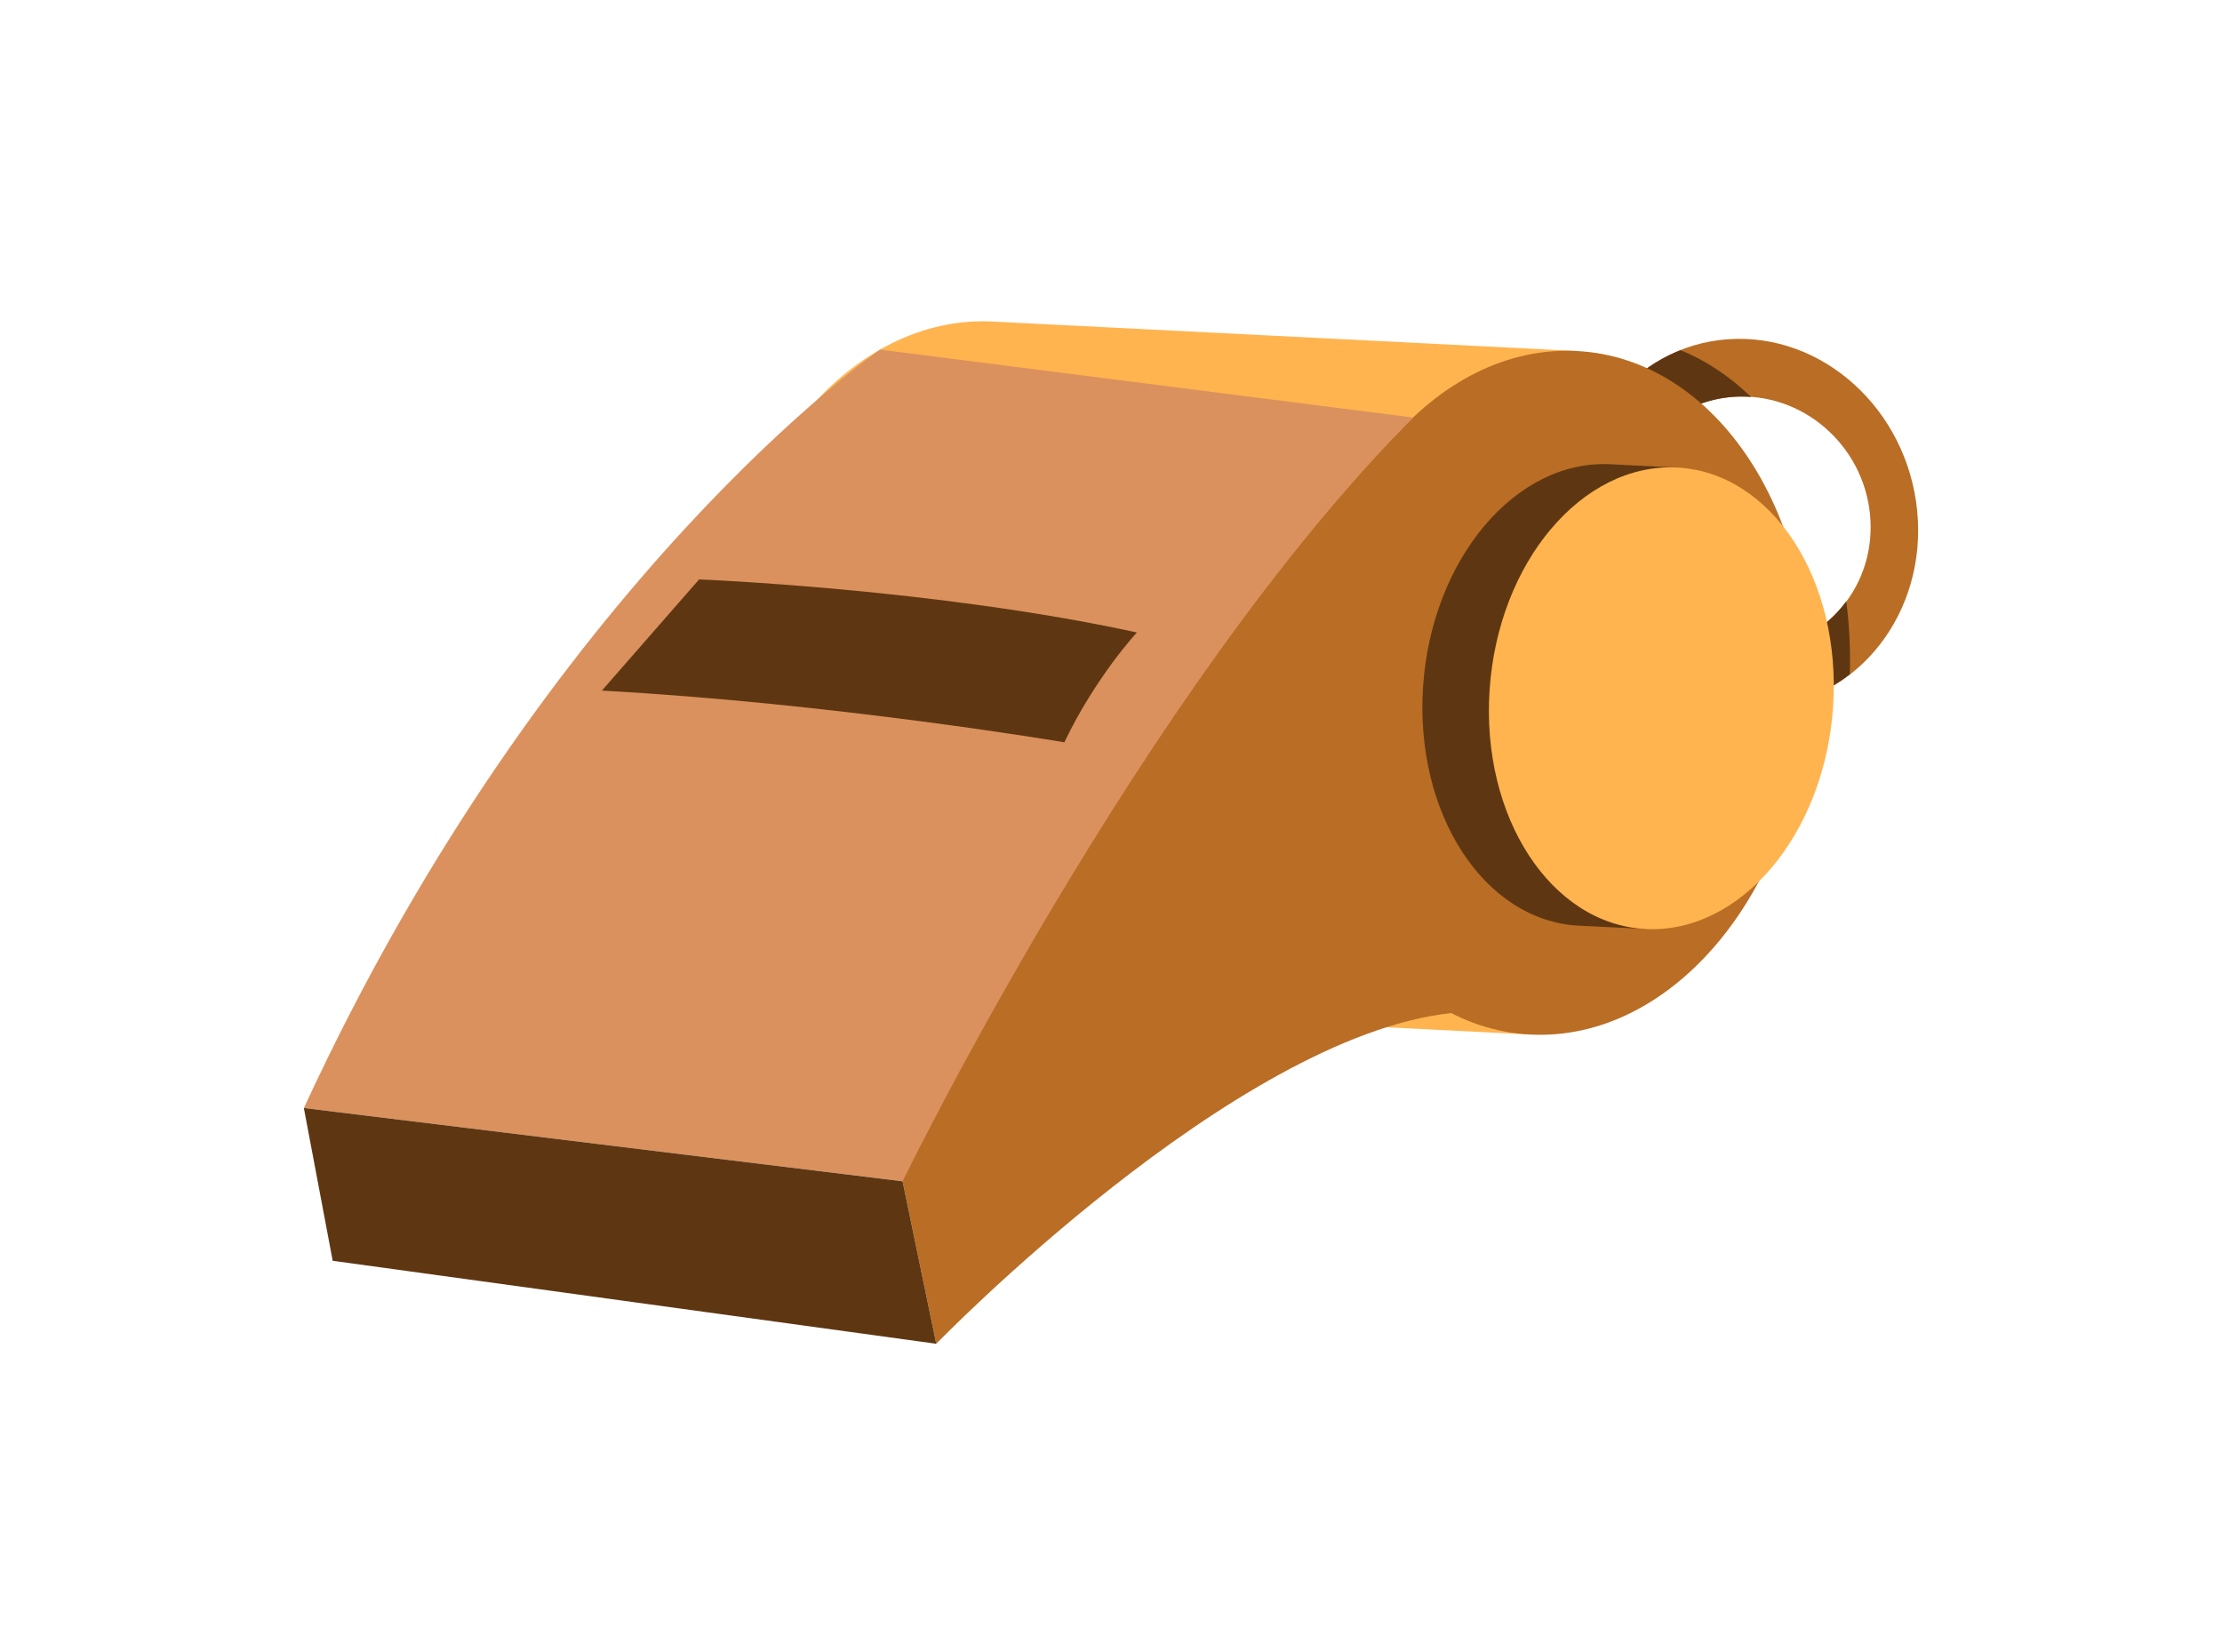 <svg width="117" height="87" viewBox="0 0 117 87" fill="none" xmlns="http://www.w3.org/2000/svg">
<g filter="url(#filter0_d_2995_62)">
<path d="M82.966 9.868C77.981 10.233 74.364 14.874 74.892 20.23C75.42 25.585 79.89 29.63 84.875 29.264C89.86 28.898 93.477 24.258 92.949 18.902C92.421 13.547 87.951 9.502 82.966 9.868ZM84.575 26.238C80.959 26.502 77.733 23.734 77.368 20.05C77.003 16.365 79.642 13.164 83.259 12.9C86.876 12.635 90.101 15.403 90.466 19.088C90.831 22.772 88.192 25.973 84.575 26.238Z" fill="#BA6D24"/>
<path d="M84.574 26.238C80.957 26.502 77.732 23.734 77.367 20.05C77.002 16.365 79.641 13.164 83.258 12.9C83.577 12.877 83.89 12.883 84.203 12.905C83.095 11.836 81.844 10.993 80.488 10.441C76.839 11.887 74.454 15.808 74.884 20.23C75.412 25.585 79.882 29.63 84.867 29.264C86.581 29.14 88.126 28.499 89.403 27.509C89.442 26.193 89.377 24.904 89.214 23.667C88.152 25.113 86.503 26.097 84.568 26.238H84.574Z" fill="#5E3712"/>
<path d="M44.258 8.934C36.862 8.562 30.319 16.314 29.642 26.254C28.97 36.194 34.418 44.554 41.814 44.931L72.579 46.483L75.016 10.486L44.258 8.934Z" fill="#FFB44F"/>
<path d="M41.3 62.768C41.3 62.768 56.985 46.584 68.415 45.352L68.186 12.539C68.186 12.539 43.606 32.762 39.527 54.212L41.3 62.774V62.768Z" fill="#BA6D24"/>
<path d="M87.198 29.162C87.872 19.221 82.421 10.86 75.024 10.486C67.626 10.112 61.083 17.868 60.409 27.808C59.735 37.748 65.185 46.11 72.583 46.483C79.98 46.857 86.524 39.102 87.198 29.162Z" fill="#BA6D24"/>
<path d="M85.017 29.056C85.356 24.01 83.362 19.571 80.234 17.569L80.299 16.624L76.8 16.449C71.809 16.196 67.391 21.433 66.934 28.145C66.478 34.856 70.16 40.504 75.152 40.751L78.651 40.925L78.716 39.98C82.098 38.304 84.679 34.096 85.017 29.056Z" fill="#5E3712"/>
<path d="M38.341 10.413C38.341 10.413 20.909 22.395 8 50.353L39.527 54.212C39.527 54.212 52.071 28.409 66.413 13.991L38.341 10.413Z" fill="#DA915D"/>
<path d="M8 50.353L9.518 58.398L41.299 62.769L39.527 54.212L8 50.353Z" fill="#5E3712"/>
<path d="M88.521 29.231C88.976 22.519 85.297 16.874 80.303 16.622C75.309 16.369 70.891 21.605 70.436 28.317C69.981 35.029 73.661 40.674 78.655 40.927C83.648 41.179 88.066 35.943 88.521 29.231Z" fill="#FFB44F"/>
<path d="M28.807 22.514C28.807 22.514 41.325 23.009 51.862 25.309C51.862 25.309 49.692 27.644 48.044 31.092C48.044 31.092 35.89 29.034 23.692 28.37L28.807 22.519V22.514Z" fill="#5E3712"/>
<path d="M81.055 20.19C77.699 20.021 74.715 23.362 74.154 27.767L82.548 20.522C82.072 20.336 81.57 20.218 81.049 20.19H81.055Z" fill="#FFB44F"/>
<path d="M84.164 21.511L74.109 30.191C74.174 30.905 74.291 31.586 74.48 32.233C78.103 29.105 81.72 25.977 85.337 22.844C84.991 22.338 84.6 21.893 84.164 21.516V21.511Z" fill="#FFB44F"/>
<path d="M86.19 24.481C82.528 27.654 78.866 30.821 75.197 33.988C75.392 34.36 75.608 34.714 75.849 35.035C79.433 31.941 83.01 28.852 86.594 25.758C86.49 25.314 86.353 24.887 86.19 24.481Z" fill="#FFB44F"/>
<path d="M86.874 27.896C83.623 30.704 80.371 33.511 77.119 36.318C77.791 36.818 78.546 37.15 79.355 37.291L86.542 31.086C86.699 30.45 86.809 29.792 86.855 29.1C86.881 28.695 86.881 28.296 86.868 27.902L86.874 27.896Z" fill="#FFB44F"/>
</g>
<defs>
<filter id="filter0_d_2995_62" x="0" y="0.921" width="117" height="85.853" filterUnits="userSpaceOnUse" color-interpolation-filters="sRGB">
<feFlood flood-opacity="0" result="BackgroundImageFix"/>
<feColorMatrix in="SourceAlpha" type="matrix" values="0 0 0 0 0 0 0 0 0 0 0 0 0 0 0 0 0 0 127 0" result="hardAlpha"/>
<feOffset dx="8" dy="8"/>
<feGaussianBlur stdDeviation="8"/>
<feComposite in2="hardAlpha" operator="out"/>
<feColorMatrix type="matrix" values="0 0 0 0 0 0 0 0 0 0 0 0 0 0 0 0 0 0 0.2 0"/>
<feBlend mode="normal" in2="BackgroundImageFix" result="effect1_dropShadow_2995_62"/>
<feBlend mode="normal" in="SourceGraphic" in2="effect1_dropShadow_2995_62" result="shape"/>
</filter>
</defs>
</svg>
